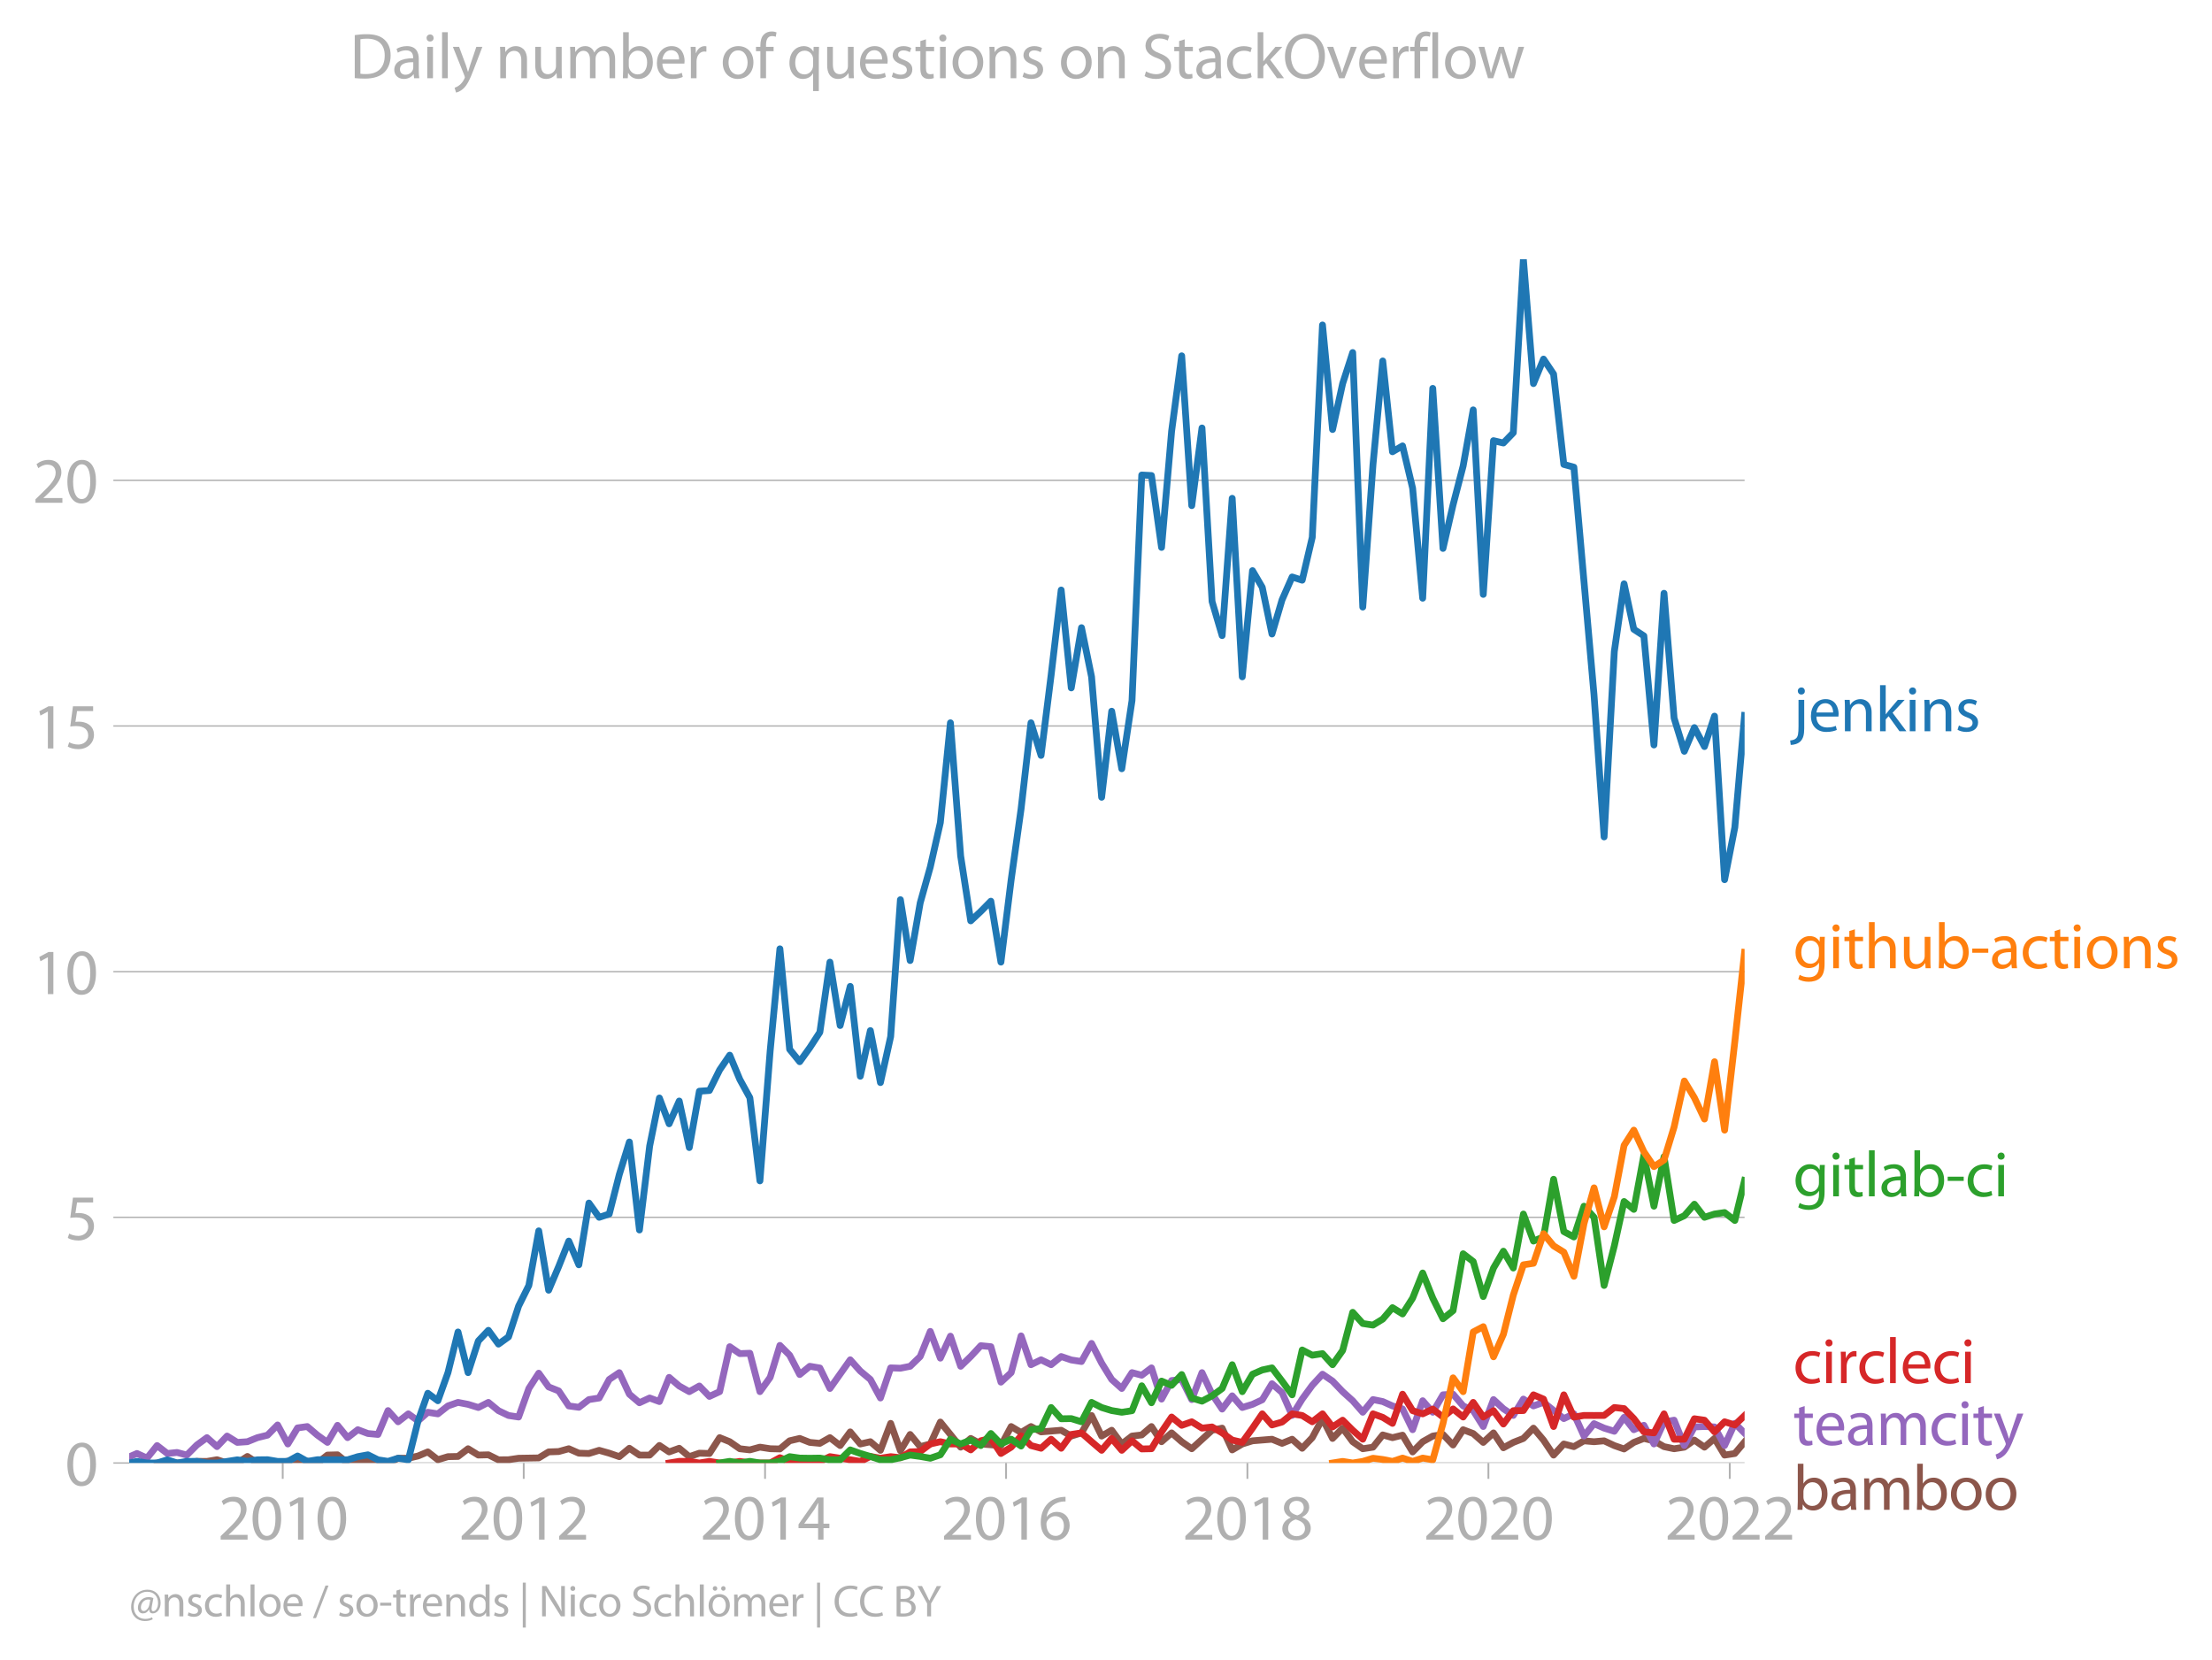 <svg xmlns:xlink="http://www.w3.org/1999/xlink" width="652.016" height="489.243" viewBox="0 0 489.012 366.932" xmlns="http://www.w3.org/2000/svg"><defs><style>*{stroke-linejoin:round;stroke-linecap:butt}</style></defs><g id="figure_1"><path d="M0 366.932h489.012V0H0v366.932z" style="fill:none" id="patch_1"/><g id="axes_1"><path d="M28.563 323.405h357.12V57.293H28.563v266.112z" style="fill:none" id="patch_2"/><g id="matplotlib.axis_1"><g id="xtick_1"><g id="line2d_1"><defs><path id="me850dc29b6" d="M0 0v3.5" style="stroke:#b0b0b0;stroke-width:.4"/></defs><use xlink:href="#me850dc29b6" x="62.502" y="323.405" style="fill:#b0b0b0;stroke:#b0b0b0;stroke-width:.4"/></g><g style="fill:#b0b0b0" transform="matrix(.14 0 0 -.14 48.138 340.345)" id="text_1"><defs><path id="MyriadPro-Regular-32" d="M2944 0v467H1075v13l333 307c877 845 1434 1466 1434 2234 0 595-378 1209-1274 1209-480 0-890-179-1178-422l180-397c192 160 505 352 883 352 621 0 825-390 825-813-6-627-486-1164-1548-2176L288 346V0h2656z" transform="scale(.016)"/><path id="MyriadPro-Regular-30" d="M1677 4230c-845 0-1447-768-1447-2163C243 691 794-70 1606-70c922 0 1447 780 1447 2195 0 1325-499 2105-1376 2105zm-32-435c582 0 845-672 845-1696 0-1062-276-1734-852-1734-512 0-844 614-844 1696 0 1133 358 1734 851 1734z" transform="scale(.016)"/><path id="MyriadPro-Regular-31" d="M1510 0h544v4160h-480l-908-486 108-429 724 390h12V0z" transform="scale(.016)"/></defs><use xlink:href="#MyriadPro-Regular-32"/><use xlink:href="#MyriadPro-Regular-30" x="51.3"/><use xlink:href="#MyriadPro-Regular-31" x="102.6"/><use xlink:href="#MyriadPro-Regular-30" x="153.9"/></g></g><g id="xtick_2"><use xlink:href="#me850dc29b6" x="115.781" y="323.405" style="fill:#b0b0b0;stroke:#b0b0b0;stroke-width:.4" id="line2d_2"/><g style="fill:#b0b0b0" transform="matrix(.14 0 0 -.14 101.418 340.345)" id="text_2"><use xlink:href="#MyriadPro-Regular-32"/><use xlink:href="#MyriadPro-Regular-30" x="51.3"/><use xlink:href="#MyriadPro-Regular-31" x="102.6"/><use xlink:href="#MyriadPro-Regular-32" x="153.9"/></g></g><g id="xtick_3"><use xlink:href="#me850dc29b6" x="169.134" y="323.405" style="fill:#b0b0b0;stroke:#b0b0b0;stroke-width:.4" id="line2d_3"/><g style="fill:#b0b0b0" transform="matrix(.14 0 0 -.14 154.77 340.345)" id="text_3"><defs><path id="MyriadPro-Regular-34" d="M2560 0v1133h582v441h-582v2586h-608L96 1504v-371h1933V0h531zM666 1574v13l1017 1415c115 192 218 371 346 614h19c-13-218-19-435-19-653V1574H666z" transform="scale(.016)"/></defs><use xlink:href="#MyriadPro-Regular-32"/><use xlink:href="#MyriadPro-Regular-30" x="51.3"/><use xlink:href="#MyriadPro-Regular-31" x="102.6"/><use xlink:href="#MyriadPro-Regular-34" x="153.9"/></g></g><g id="xtick_4"><use xlink:href="#me850dc29b6" x="222.414" y="323.405" style="fill:#b0b0b0;stroke:#b0b0b0;stroke-width:.4" id="line2d_4"/><g style="fill:#b0b0b0" transform="matrix(.14 0 0 -.14 208.05 340.345)" id="text_4"><defs><path id="MyriadPro-Regular-36" d="M2662 4224c-102 0-243-6-409-32-525-64-986-275-1331-614-410-410-704-1056-704-1876C218 621 800-70 1690-70c864 0 1382 704 1382 1465 0 813-518 1344-1254 1344-461 0-807-217-1005-480h-19c96 685 563 1331 1446 1479 160 25 307 32 422 25v461zM1690 365c-589 0-903 505-916 1190 0 103 26 186 64 250 154 301 468 512 807 512 518 0 857-359 857-954s-326-998-806-998h-6z" transform="scale(.016)"/></defs><use xlink:href="#MyriadPro-Regular-32"/><use xlink:href="#MyriadPro-Regular-30" x="51.3"/><use xlink:href="#MyriadPro-Regular-31" x="102.6"/><use xlink:href="#MyriadPro-Regular-36" x="153.9"/></g></g><g id="xtick_5"><use xlink:href="#me850dc29b6" x="275.766" y="323.405" style="fill:#b0b0b0;stroke:#b0b0b0;stroke-width:.4" id="line2d_5"/><g style="fill:#b0b0b0" transform="matrix(.14 0 0 -.14 261.403 340.345)" id="text_5"><defs><path id="MyriadPro-Regular-38" d="M1062 2170c-512-218-825-589-825-1114C237 448 762-70 1632-70c794 0 1414 486 1414 1209 0 506-320 871-838 1075v20c512 243 685 620 685 972 0 519-403 1024-1210 1024-729 0-1286-448-1286-1107 0-358 198-717 659-934l6-19zm583-1831c-531 0-851 371-832 794 0 397 262 717 749 857 563-160 915-403 915-908 0-423-327-743-832-743zm6 3488c506 0 704-345 704-678 0-378-275-634-633-755-480 128-794 352-794 768 0 358 256 665 723 665z" transform="scale(.016)"/></defs><use xlink:href="#MyriadPro-Regular-32"/><use xlink:href="#MyriadPro-Regular-30" x="51.3"/><use xlink:href="#MyriadPro-Regular-31" x="102.6"/><use xlink:href="#MyriadPro-Regular-38" x="153.9"/></g></g><g id="xtick_6"><use xlink:href="#me850dc29b6" x="329.046" y="323.405" style="fill:#b0b0b0;stroke:#b0b0b0;stroke-width:.4" id="line2d_6"/><g style="fill:#b0b0b0" transform="matrix(.14 0 0 -.14 314.683 340.345)" id="text_6"><use xlink:href="#MyriadPro-Regular-32"/><use xlink:href="#MyriadPro-Regular-30" x="51.3"/><use xlink:href="#MyriadPro-Regular-32" x="102.6"/><use xlink:href="#MyriadPro-Regular-30" x="153.9"/></g></g><g id="xtick_7"><use xlink:href="#me850dc29b6" x="382.399" y="323.405" style="fill:#b0b0b0;stroke:#b0b0b0;stroke-width:.4" id="line2d_7"/><g style="fill:#b0b0b0" transform="matrix(.14 0 0 -.14 368.036 340.345)" id="text_7"><use xlink:href="#MyriadPro-Regular-32"/><use xlink:href="#MyriadPro-Regular-30" x="51.3"/><use xlink:href="#MyriadPro-Regular-32" x="102.6"/><use xlink:href="#MyriadPro-Regular-32" x="153.9"/></g></g></g><g id="matplotlib.axis_2"><g id="ytick_1"><path d="M28.563 323.405h357.12" clip-path="url(#p6ddfc92d6f)" style="fill:none;stroke:#b0b0b0;stroke-width:.3;stroke-linecap:square" id="line2d_8"/><g id="line2d_9"><defs><path id="m6412f5fcb7" d="M0 0h-3.5" style="stroke:#b0b0b0;stroke-width:.3"/></defs><use xlink:href="#m6412f5fcb7" x="28.563" y="323.405" style="fill:#b0b0b0;stroke:#b0b0b0;stroke-width:.3"/></g><use xlink:href="#MyriadPro-Regular-30" style="fill:#b0b0b0" transform="matrix(.14 0 0 -.14 14.382 328.375)" id="text_8"/></g><g id="ytick_2"><path d="M28.563 269.097h357.12" clip-path="url(#p6ddfc92d6f)" style="fill:none;stroke:#b0b0b0;stroke-width:.3;stroke-linecap:square" id="line2d_10"/><use xlink:href="#m6412f5fcb7" x="28.563" y="269.097" style="fill:#b0b0b0;stroke:#b0b0b0;stroke-width:.3" id="line2d_11"/><g style="fill:#b0b0b0" transform="matrix(.14 0 0 -.14 14.382 274.067)" id="text_9"><defs><path id="MyriadPro-Regular-35" d="M2771 4160H781L512 2163c154 19 339 45 576 45 832 0 1190-384 1197-922 0-556-455-902-986-902-377 0-717 128-889 230L269 186C467 58 851-70 1306-70c902 0 1548 608 1548 1420 0 525-268 884-595 1069-256 154-576 224-896 224-153 0-243-13-339-25l160 1068h1587v474z" transform="scale(.016)"/></defs><use xlink:href="#MyriadPro-Regular-35"/></g></g><g id="ytick_3"><path d="M28.563 214.788h357.12" clip-path="url(#p6ddfc92d6f)" style="fill:none;stroke:#b0b0b0;stroke-width:.3;stroke-linecap:square" id="line2d_12"/><use xlink:href="#m6412f5fcb7" x="28.563" y="214.788" style="fill:#b0b0b0;stroke:#b0b0b0;stroke-width:.3" id="line2d_13"/><g style="fill:#b0b0b0" transform="matrix(.14 0 0 -.14 7.2 219.758)" id="text_10"><use xlink:href="#MyriadPro-Regular-31"/><use xlink:href="#MyriadPro-Regular-30" x="51.3"/></g></g><g id="ytick_4"><path d="M28.563 160.48h357.12" clip-path="url(#p6ddfc92d6f)" style="fill:none;stroke:#b0b0b0;stroke-width:.3;stroke-linecap:square" id="line2d_14"/><use xlink:href="#m6412f5fcb7" x="28.563" y="160.479" style="fill:#b0b0b0;stroke:#b0b0b0;stroke-width:.3" id="line2d_15"/><g style="fill:#b0b0b0" transform="matrix(.14 0 0 -.14 7.2 165.45)" id="text_11"><use xlink:href="#MyriadPro-Regular-31"/><use xlink:href="#MyriadPro-Regular-35" x="51.3"/></g></g><g id="ytick_5"><path d="M28.563 106.17h357.12" clip-path="url(#p6ddfc92d6f)" style="fill:none;stroke:#b0b0b0;stroke-width:.3;stroke-linecap:square" id="line2d_16"/><use xlink:href="#m6412f5fcb7" x="28.563" y="106.171" style="fill:#b0b0b0;stroke:#b0b0b0;stroke-width:.3" id="line2d_17"/><g style="fill:#b0b0b0" transform="matrix(.14 0 0 -.14 7.2 111.14)" id="text_12"><use xlink:href="#MyriadPro-Regular-32"/><use xlink:href="#MyriadPro-Regular-30" x="51.3"/></g></g></g><path d="m34.73 323.405 2.263-.35 2.153.35h2.152l2.227-.362 2.226.012 2.226-.374 2.226.724h2.263l2.226-1.448 2.228 1.448h4.45l4.416-.776 4.38.776 2.225-1.752 2.226-.058 2.226 1.81 2.263-.35 2.226-.012 2.228.362h2.224l2.226-1.051h2.263l2.153-.5 2.151-.902 2.228 1.729 2.226-.677 2.226-.047 2.226-1.705 2.263 1.401 2.226-.058 2.227 1.11 2.225-.024 2.226-.327 4.452-.073 2.188-1.329 2.228-.081 2.226-.62 2.226.982 2.226.07 2.263-.7 2.226.63 2.227.77 2.225-1.856 2.226 1.506h2.262l2.153-2.127 2.152 1.426 2.228-.805 2.226 1.857 2.226-.771 2.226.07 2.262-3.504 2.226.9 2.228 1.553 2.225.257 2.226-.608 2.262.35 2.153.05 2.152-1.801 2.227-.526 2.227.876 2.226.21 2.226-1.26 2.262 1.751 2.226-3.025 2.228 2.675 2.224-.503 2.227 1.904 2.262-5.956 2.153 6.044 2.152-3.592 2.227 2.687 2.226-.584 2.226-4.847 4.49 5.547 2.225-1.927 2.228 1.227 4.45.35 2.263-4.205 2.19 1.317 2.188-1.317 2.227 1.18 4.452-.362 2.226 1.285 2.263-.701 2.226-3.843 2.228 4.544 2.224-1.285 2.226 3.037 2.263-1.752 2.153-.25 2.151-1.853 2.228 3.352 2.226-1.95 2.226 1.95 2.226 1.554 4.489-4.088 2.227-.467 2.225 4.812 2.226-1.308 2.263-.701 4.304-.35 2.228.91 2.226-.91 2.226 1.997 2.226-2.348 2.263-4.204 2.226 4.38 2.227-2.278 2.225 3.001 2.226 1.554 2.262-.35 2.154-2.704 2.151.601 2.228-.549 2.226 3.702 2.226-2.254 2.226-1.25 2.263-.35 2.226 2.324 2.227-3.375 2.225.841 2.226 1.962 2.262-2.102 2.19 3.286 2.188-1.184 2.228-.876 2.226-2.277 2.226 2.64 2.226 3.316 2.262-2.452 2.226.584 2.228-1.285 2.225.198 2.226-.198 2.262 1.051 2.153.75 2.152-1.45 2.227-.877 2.226.526 2.227 1.285 2.226.467 2.262-.35 2.226-1.566 2.228 1.565 2.224-1.927 2.226 3.68 2.263-.351 2.153-2.553h0" clip-path="url(#p6ddfc92d6f)" style="fill:none;stroke:#8c564b;stroke-width:1.5;stroke-linecap:square" id="line2d_18"/><path d="m28.563 322.047 1.717-.744 2.224 1.016 2.226-2.768 2.263 1.752 2.153-.225 2.152.575 2.227-2.23 2.226-1.624 2.226 1.986 2.226-2.336 2.263 1.401 2.226-.152 2.228-.899 2.224-.549 2.226-2.254 2.263 4.205 2.153-3.554 2.151-.3 2.228 1.903 2.226 1.6 2.226-3.772 2.226 2.721 2.263-1.752 2.226.841 2.228.21 2.224-5.279 2.226 2.476 2.263-1.752 2.153 1.552 2.151-1.902 2.228.35 2.226-1.751 2.226-.783 2.226.432 2.263.7 2.226-1.132 2.227 1.834 2.225 1.062 2.226.34 2.263-6.308 2.19-3.383 2.187 3.033 2.228.888 2.226 3.317 2.226.303 2.226-1.705 2.263-.35 2.226-4.1 2.227-1.506 2.225 4.765 2.226 1.892 2.262-1.051 2.153.788 2.152-5.343 2.228 1.903 2.226 1.25 2.226-1.25 2.226 2.301 2.262-1.05 2.226-9.94 2.228 1.53 2.225-.082 2.226 8.491 2.262-3.153 2.153-7.07 2.152 2.164 2.227 4.275 2.227-1.822 2.226.374 2.226 4.531 4.488-6.341 2.228 2.487 2.224 1.857 2.227 4.1 2.262-6.658 2.153.076 2.152-.426 2.227-2.16 2.226-5.548 2.226 5.91 2.227-4.86 2.262 6.658 2.226-2.16 2.228-2.395 2.224.222 2.226 7.837 2.263-2.102 2.19-8.12 2.188 6.368 2.227-1.086 2.226 1.086 2.226-1.81 2.226.759 2.263.35 2.226-4.006 2.228 4.356 2.224 3.61 2.226 1.996 2.263-3.503 2.153.575 2.151-1.627 2.228 6.903 2.226-4.1 2.226-.245 2.226 4.45 2.263-5.956 2.226 4.765 2.227 3.293 2.225-2.931 2.226 2.58 2.263-.7 2.153-1 2.151-3.555 2.228 1.95 2.226 5.058 2.226-3.61 2.226-3.047 2.263-2.453 2.226 1.518 2.227 2.336 2.225 2.009 2.226 2.546 2.262-2.803 2.154.438 2.151.964 2.228.665 2.226 4.59 2.226-6.4 2.226 2.546 2.263-3.854 2.226-.14 2.227 2.593 2.225 1.027 2.226 3.527 2.262-5.956 2.19 2.03 2.188 1.474 2.228-3.61 2.226 1.508 2.226-.783 4.488 3.586 2.226-1.052 2.228 4.906 2.225-2.733 2.226.98 2.262.702 2.153-3.079 2.152 2.728 2.227-.97 2.226 4.124 2.227-4.847 2.226-.41 2.262 5.607 2.226-4.111 2.228-.094 2.224.094 2.226 4.111 2.263-4.905 2.153 2.165h0" clip-path="url(#p6ddfc92d6f)" style="fill:none;stroke:#9467bd;stroke-width:1.5;stroke-linecap:square" id="line2d_19"/><path d="m147.93 323.405 2.228-.362 2.226.012 2.226.35 2.226-.35 2.262.35h2.226l2.228-.35 2.225.35H170.265l2.153-1.164 2.152.814 2.227.35 2.227-.35 2.226-.012 2.226-1.04 2.262.351 2.226.327 2.228.374 2.224-1.098 2.227.397 2.262-.35 2.153.237 2.152-1.289 2.227-.081 2.226-1.67 2.226-.503 2.227.503h2.262l2.226 1.308 2.228-2.01 2.224-.525 2.226 3.329 2.263-1.402 2.19-2.489 2.188 2.139 2.227.596 2.226-1.998 2.226 1.998 2.226-3.049 2.263-.35 2.226 1.95 2.228 1.904 2.224-2.628 2.226 2.628 2.263-2.102 2.153 1.802 2.151-.05 2.228-3.726 2.226-3.282 2.226 1.834 2.226-.783 2.263 1.402 2.226-.257 2.227 1.308 2.225 1.588 2.226.514 2.263-3.153 2.153-3.154 2.151 2.453 2.228-.642 2.226-1.81 2.226.361 2.226 1.39 2.263-1.752 2.226 2.897 2.227-1.495 2.225 2.219 2.226 1.985 2.262-5.606 2.154.776 2.151 1.327 2.228-6.447 2.226 3.644 2.226.7 2.226-1.05 2.263 1.751 2.226-1.787 2.227 1.787 2.225-3.235 2.226 3.235 2.262-1.401 2.19 2.948 2.188-2.948 2.228-.024 2.226-3.48 2.226.946 2.226 6.061 2.262-7.007 2.226 4.929 2.228-.374 2.225.011 2.226-.011 2.262-1.752 2.153.238 2.152 2.215 2.227 2.931 2.226.222 2.227-4.205 2.226 5.606h2.262l2.226-4.52 2.228.316 2.224 2.581 2.226-2.23 2.263.7 2.153-2.065" clip-path="url(#p6ddfc92d6f)" style="fill:none;stroke:#d62728;stroke-width:1.5;stroke-linecap:square" id="line2d_20"/><g style="fill:#1f77b4" transform="matrix(.14 0 0 -.14 396.397 161.645)" id="text_13"><defs><path id="MyriadPro-Regular-6a" d="M-230-1350c300 0 710 102 960 352 275 281 371 672 371 1273v2823H538V493c0-743-58-992-212-1165C192-819-32-890-288-909l58-441zM826 4320c-212 0-359-154-359-352 0-186 135-346 346-346 224 0 358 160 352 346 0 198-135 352-339 352z" transform="scale(.016)"/><path id="MyriadPro-Regular-65" d="M2957 1446c6 58 19 148 19 263 0 569-269 1459-1280 1459-902 0-1453-736-1453-1670C243 563 813-70 1766-70c493 0 832 108 1031 198l-96 403c-211-89-455-160-858-160-563 0-1049 314-1062 1075h2176zM787 1850c45 390 295 915 864 915 634 0 787-557 781-915H787z" transform="scale(.016)"/><path id="MyriadPro-Regular-6e" d="M467 0h563v1862c0 96 13 192 39 263 96 313 384 576 755 576 531 0 717-416 717-915V0h563v1850c0 1062-666 1318-1094 1318-512 0-871-288-1024-582h-13l-32 512H442c19-256 25-519 25-839V0z" transform="scale(.016)"/><path id="MyriadPro-Regular-6b" d="M1024 4544H467V0h557v1165l288 320L2381 0h685L1702 1824l1197 1274h-678l-909-1069c-90-109-198-243-275-352h-13v2867z" transform="scale(.016)"/><path id="MyriadPro-Regular-69" d="M1030 0v3098H467V0h563zM749 4320c-205 0-352-154-352-352 0-192 141-346 339-346 224 0 365 154 358 346 0 198-134 352-345 352z" transform="scale(.016)"/><path id="MyriadPro-Regular-73" d="M250 147C467 19 781-70 1120-70c736 0 1158 390 1158 934 0 461-275 730-812 934-404 154-589 269-589 525 0 231 185 423 518 423 288 0 512-103 634-180l141 410c-173 102-448 192-762 192-666 0-1069-410-1069-909 0-371 263-678 819-877 416-153 576-300 576-569 0-256-192-461-601-461-282 0-576 115-743 224L250 147z" transform="scale(.016)"/></defs><use xlink:href="#MyriadPro-Regular-6a"/><use xlink:href="#MyriadPro-Regular-65" x="24.3"/><use xlink:href="#MyriadPro-Regular-6e" x="74.4"/><use xlink:href="#MyriadPro-Regular-6b" x="129.9"/><use xlink:href="#MyriadPro-Regular-69" x="176.8"/><use xlink:href="#MyriadPro-Regular-6e" x="200.2"/><use xlink:href="#MyriadPro-Regular-73" x="255.7"/></g><g style="fill:#ff7f0e" transform="matrix(.14 0 0 -.14 396.397 214.027)" id="text_14"><defs><path id="MyriadPro-Regular-67" d="M3110 2246c0 378 13 628 26 852h-493l-25-468h-13c-135 256-429 538-967 538-710 0-1395-595-1395-1645C243 666 794 13 1562 13c480 0 812 230 985 518h13V186c0-781-422-1082-998-1082-384 0-704 115-909 243l-141-429c250-166 659-256 1030-256 391 0 826 90 1127 372 301 268 441 704 441 1414v1798zm-556-928c0-96-13-204-45-300-122-359-435-576-781-576-608 0-915 505-915 1113 0 717 384 1171 921 1171 410 0 685-268 788-595 25-77 32-160 32-256v-557z" transform="scale(.016)"/><path id="MyriadPro-Regular-74" d="M595 3667v-569H115v-429h480V979c0-365 58-640 218-806C947 19 1158-70 1421-70c217 0 390 38 499 83l-26 422c-83-25-172-38-326-38-314 0-422 217-422 601v1671h806v429h-806v742l-551-173z" transform="scale(.016)"/><path id="MyriadPro-Regular-68" d="M467 0h563v1869c0 109 7 192 39 269 102 307 390 563 755 563 531 0 717-423 717-922V0h563v1843c0 1069-666 1325-1082 1325-211 0-409-64-576-160-172-96-313-237-403-397h-13v1933H467V0z" transform="scale(.016)"/><path id="MyriadPro-Regular-75" d="M3059 3098h-563V1197c0-103-19-205-51-288-103-250-365-512-743-512-512 0-691 397-691 985v1716H448V1286C448 198 1030-70 1517-70c550 0 877 326 1024 576h13l32-506h499c-19 243-26 525-26 845v2253z" transform="scale(.016)"/><path id="MyriadPro-Regular-62" d="M467 800c0-275-13-589-25-800h486l26 512h19c230-410 589-582 1037-582 691 0 1388 550 1388 1657 7 941-537 1581-1305 1581-499 0-858-224-1056-570h-13v1946H467V800zm557 998c0 90 19 167 32 231 115 429 474 691 858 691 601 0 921-531 921-1152 0-710-352-1190-941-1190-409 0-736 268-844 659-13 64-26 134-26 205v556z" transform="scale(.016)"/><path id="MyriadPro-Regular-2d" d="M192 1939v-416h1581v416H192z" transform="scale(.016)"/><path id="MyriadPro-Regular-61" d="M2643 1901c0 621-230 1267-1177 1267-391 0-762-109-1018-275l128-371c218 140 518 230 806 230 634 0 704-461 704-717v-64C890 1978 224 1568 224 819c0-448 320-889 947-889 442 0 775 217 947 460h20l44-390h512c-38 211-51 474-51 742v1159zm-544-858c0-57-13-121-32-179-89-262-345-518-749-518-288 0-531 172-531 537 0 602 698 711 1312 698v-538z" transform="scale(.016)"/><path id="MyriadPro-Regular-63" d="M2579 538c-160-71-371-154-691-154-614 0-1075 442-1075 1158 0 647 384 1172 1094 1172 307 0 519-71 653-148l128 436c-154 76-448 160-781 160-1011 0-1664-692-1664-1645C243 570 851-70 1786-70c416 0 742 108 889 185l-96 423z" transform="scale(.016)"/><path id="MyriadPro-Regular-6f" d="M1779 3168c-857 0-1536-608-1536-1645C243 544 890-70 1728-70c749 0 1542 499 1542 1644 0 948-601 1594-1491 1594zm-13-422c666 0 928-666 928-1191 0-697-403-1203-940-1203-551 0-941 512-941 1190 0 589 288 1204 953 1204z" transform="scale(.016)"/></defs><use xlink:href="#MyriadPro-Regular-67"/><use xlink:href="#MyriadPro-Regular-69" x="55.9"/><use xlink:href="#MyriadPro-Regular-74" x="79.3"/><use xlink:href="#MyriadPro-Regular-68" x="112.4"/><use xlink:href="#MyriadPro-Regular-75" x="167.9"/><use xlink:href="#MyriadPro-Regular-62" x="223"/><use xlink:href="#MyriadPro-Regular-2d" x="279.9"/><use xlink:href="#MyriadPro-Regular-61" x="310.6"/><use xlink:href="#MyriadPro-Regular-63" x="358.8"/><use xlink:href="#MyriadPro-Regular-74" x="403.6"/><use xlink:href="#MyriadPro-Regular-69" x="436.7"/><use xlink:href="#MyriadPro-Regular-6f" x="460.1"/><use xlink:href="#MyriadPro-Regular-6e" x="515"/><use xlink:href="#MyriadPro-Regular-73" x="570.5"/></g><g style="fill:#2ca02c" transform="matrix(.14 0 0 -.14 396.397 264.457)" id="text_15"><defs><path id="MyriadPro-Regular-6c" d="M467 0h563v4544H467V0z" transform="scale(.016)"/></defs><use xlink:href="#MyriadPro-Regular-67"/><use xlink:href="#MyriadPro-Regular-69" x="55.9"/><use xlink:href="#MyriadPro-Regular-74" x="79.3"/><use xlink:href="#MyriadPro-Regular-6c" x="112.4"/><use xlink:href="#MyriadPro-Regular-61" x="136"/><use xlink:href="#MyriadPro-Regular-62" x="184.2"/><use xlink:href="#MyriadPro-Regular-2d" x="241.1"/><use xlink:href="#MyriadPro-Regular-63" x="271.8"/><use xlink:href="#MyriadPro-Regular-69" x="316.6"/></g><g style="fill:#d62728" transform="matrix(.14 0 0 -.14 396.397 305.748)" id="text_16"><defs><path id="MyriadPro-Regular-72" d="M467 0h557v1651c0 96 13 186 26 263 76 422 358 723 755 723 77 0 134-7 192-19v531c-51 13-96 19-160 19-378 0-717-262-858-678h-25l-20 608H442c19-288 25-602 25-967V0z" transform="scale(.016)"/></defs><use xlink:href="#MyriadPro-Regular-63"/><use xlink:href="#MyriadPro-Regular-69" x="44.8"/><use xlink:href="#MyriadPro-Regular-72" x="68.2"/><use xlink:href="#MyriadPro-Regular-63" x="100.9"/><use xlink:href="#MyriadPro-Regular-6c" x="145.7"/><use xlink:href="#MyriadPro-Regular-65" x="169.3"/><use xlink:href="#MyriadPro-Regular-63" x="219.4"/><use xlink:href="#MyriadPro-Regular-69" x="264.2"/></g><g style="fill:#9467bd" transform="matrix(.14 0 0 -.14 396.397 319.427)" id="text_17"><defs><path id="MyriadPro-Regular-6d" d="M467 0h551v1869c0 96 12 192 44 275 90 282 346 563 698 563 429 0 646-358 646-851V0h551v1914c0 102 19 204 45 281 96 275 345 512 665 512 455 0 672-358 672-953V0h551v1824c0 1075-608 1344-1018 1344-294 0-499-77-685-218-128-96-249-230-345-403h-13c-135 365-455 621-877 621-512 0-800-275-973-570h-19l-26 500H442c19-256 25-519 25-839V0z" transform="scale(.016)"/><path id="MyriadPro-Regular-79" d="M58 3098 1203 243c26-70 39-115 39-147s-20-77-45-134c-128-288-320-506-474-628-166-140-352-230-493-275l141-473c141 25 416 121 691 364 384 333 660 877 1063 1940l845 2208h-596l-614-1818c-77-224-141-461-198-646h-13c-51 185-128 428-199 633L672 3098H58z" transform="scale(.016)"/></defs><use xlink:href="#MyriadPro-Regular-74"/><use xlink:href="#MyriadPro-Regular-65" x="33.1"/><use xlink:href="#MyriadPro-Regular-61" x="83.2"/><use xlink:href="#MyriadPro-Regular-6d" x="131.4"/><use xlink:href="#MyriadPro-Regular-63" x="214.8"/><use xlink:href="#MyriadPro-Regular-69" x="259.6"/><use xlink:href="#MyriadPro-Regular-74" x="283"/><use xlink:href="#MyriadPro-Regular-79" x="316.1"/></g><g style="fill:#8c564b" transform="matrix(.14 0 0 -.14 396.397 333.748)" id="text_18"><use xlink:href="#MyriadPro-Regular-62"/><use xlink:href="#MyriadPro-Regular-61" x="56.9"/><use xlink:href="#MyriadPro-Regular-6d" x="105.1"/><use xlink:href="#MyriadPro-Regular-62" x="188.5"/><use xlink:href="#MyriadPro-Regular-6f" x="245.4"/><use xlink:href="#MyriadPro-Regular-6f" x="300.3"/></g><g style="fill:#b0b0b0" transform="matrix(.097 0 0 -.097 28.563 357.303)" id="text_19"><defs><path id="MyriadPro-Regular-40" d="M2867 1632c-70-397-409-870-781-870-281 0-422 204-422 486 0 621 454 1152 1018 1152 147 0 256-26 320-45l-135-723zm384-1773c-262-147-601-224-966-224-947 0-1645 666-1645 1735 0 1299 877 2131 1920 2131 992 0 1549-672 1549-1600 0-743-365-1178-691-1171-212 6-288 230-192 716l217 1159c-166 77-409 134-685 134-889 0-1516-723-1516-1517 0-505 320-806 691-806 384 0 678 186 902 563h26c-19-390 217-563 473-563 602 0 1140 563 1140 1523 0 1069-749 1856-1863 1856-1421 0-2336-1145-2336-2464C275 96 1165-672 2214-672c429 0 788 70 1140 256l-103 275z" transform="scale(.016)"/><path id="MyriadPro-Regular-2f" d="m422-256 1792 4640h-435L-6-256h428z" transform="scale(.016)"/><path id="MyriadPro-Regular-64" d="M2579 4544V2694h-13c-140 250-460 474-934 474-755 0-1395-634-1389-1664C243 563 819-70 1568-70c506 0 883 262 1056 608h13l25-538h506c-19 211-26 525-26 800v3744h-563zm0-3245c0-89-6-166-25-243-103-422-448-672-826-672-608 0-915 518-915 1146 0 684 345 1196 928 1196 422 0 729-294 813-652 19-71 25-167 25-237v-538z" transform="scale(.016)"/><path id="MyriadPro-Regular-7c" d="M550 4800v-6400h429v6400H550z" transform="scale(.016)"/><path id="MyriadPro-Regular-4e" d="M1011 0v1843c0 717-13 1235-45 1779l20 7c217-467 505-960 806-1440L3162 0h563v4314h-525V2509c0-672 13-1197 64-1773l-13-6c-205 441-454 896-774 1401L1094 4314H486V0h525z" transform="scale(.016)"/><path id="MyriadPro-Regular-53" d="M269 211C499 58 954-70 1370-70c1017 0 1510 582 1510 1248 0 633-371 985-1101 1267-595 230-857 429-857 832 0 294 224 646 812 646 391 0 679-128 820-205l153 455c-192 109-512 211-953 211-839 0-1396-499-1396-1171 0-608 436-973 1140-1223 582-224 812-454 812-857 0-435-332-736-902-736-384 0-749 128-998 281L269 211z" transform="scale(.016)"/><path id="MyriadPro-Regular-f6" d="M1165 3648c185 0 313 154 313 326 0 186-134 327-313 327s-327-147-327-327c0-172 135-326 320-326h7zm1184 0c185 0 313 154 313 326 0 186-134 327-313 327s-320-147-320-327c0-172 128-326 313-326h7zm-570-480c-857 0-1536-608-1536-1645C243 544 890-70 1728-70c749 0 1542 499 1542 1644 0 948-601 1594-1491 1594zm-13-422c666 0 928-666 928-1191 0-697-403-1203-940-1203-551 0-941 512-941 1190 0 589 288 1204 953 1204z" transform="scale(.016)"/><path id="MyriadPro-Regular-43" d="M3386 582c-224-108-570-179-909-179-1050 0-1658 679-1658 1735 0 1132 672 1779 1683 1779 359 0 660-77 871-179l134 454c-147 77-486 192-1024 192-1337 0-2253-915-2253-2266C230 704 1146-70 2362-70c524 0 934 108 1139 211l-115 441z" transform="scale(.016)"/><path id="MyriadPro-Regular-42" d="M486 13c186-26 480-51 864-51 704 0 1191 128 1492 403 217 211 364 493 364 864 0 640-480 979-889 1081v13c454 167 729 531 729 947 0 340-134 596-358 762-269 218-627 314-1184 314-390 0-774-39-1018-90V13zm557 3865c90 20 237 39 493 39 563 0 947-199 947-704 0-416-345-723-934-723h-506v1388zm0-1811h461c608 0 1114-243 1114-832 0-627-532-838-1108-838-198 0-358 6-467 25v1645z" transform="scale(.016)"/><path id="MyriadPro-Regular-59" d="M2010 0v1837l1446 2477h-634l-620-1191c-167-326-314-608-436-889h-12c-135 300-263 563-429 889L717 4314H83l1363-2484V0h564z" transform="scale(.016)"/></defs><use xlink:href="#MyriadPro-Regular-40"/><use xlink:href="#MyriadPro-Regular-6e" x="73.7"/><use xlink:href="#MyriadPro-Regular-73" x="129.2"/><use xlink:href="#MyriadPro-Regular-63" x="168.8"/><use xlink:href="#MyriadPro-Regular-68" x="213.6"/><use xlink:href="#MyriadPro-Regular-6c" x="269.1"/><use xlink:href="#MyriadPro-Regular-6f" x="292.7"/><use xlink:href="#MyriadPro-Regular-65" x="347.6"/><use xlink:href="#MyriadPro-Regular-20" x="397.7"/><use xlink:href="#MyriadPro-Regular-2f" x="418.9"/><use xlink:href="#MyriadPro-Regular-20" x="453.2"/><use xlink:href="#MyriadPro-Regular-73" x="474.4"/><use xlink:href="#MyriadPro-Regular-6f" x="514"/><use xlink:href="#MyriadPro-Regular-2d" x="568.9"/><use xlink:href="#MyriadPro-Regular-74" x="599.6"/><use xlink:href="#MyriadPro-Regular-72" x="632.7"/><use xlink:href="#MyriadPro-Regular-65" x="665.4"/><use xlink:href="#MyriadPro-Regular-6e" x="715.5"/><use xlink:href="#MyriadPro-Regular-64" x="771"/><use xlink:href="#MyriadPro-Regular-73" x="827.4"/><use xlink:href="#MyriadPro-Regular-20" x="867"/><use xlink:href="#MyriadPro-Regular-7c" x="888.2"/><use xlink:href="#MyriadPro-Regular-20" x="912.1"/><use xlink:href="#MyriadPro-Regular-4e" x="933.3"/><use xlink:href="#MyriadPro-Regular-69" x="999.1"/><use xlink:href="#MyriadPro-Regular-63" x="1022.5"/><use xlink:href="#MyriadPro-Regular-6f" x="1067.3"/><use xlink:href="#MyriadPro-Regular-20" x="1122.2"/><use xlink:href="#MyriadPro-Regular-53" x="1143.4"/><use xlink:href="#MyriadPro-Regular-63" x="1192.7"/><use xlink:href="#MyriadPro-Regular-68" x="1237.5"/><use xlink:href="#MyriadPro-Regular-6c" x="1293"/><use xlink:href="#MyriadPro-Regular-f6" x="1316.6"/><use xlink:href="#MyriadPro-Regular-6d" x="1371.5"/><use xlink:href="#MyriadPro-Regular-65" x="1454.9"/><use xlink:href="#MyriadPro-Regular-72" x="1505"/><use xlink:href="#MyriadPro-Regular-20" x="1537.7"/><use xlink:href="#MyriadPro-Regular-7c" x="1558.9"/><use xlink:href="#MyriadPro-Regular-20" x="1582.8"/><use xlink:href="#MyriadPro-Regular-43" x="1604"/><use xlink:href="#MyriadPro-Regular-43" x="1662"/><use xlink:href="#MyriadPro-Regular-20" x="1720"/><use xlink:href="#MyriadPro-Regular-42" x="1741.2"/><use xlink:href="#MyriadPro-Regular-59" x="1795.4"/></g><g style="fill:#b0b0b0" transform="matrix(.14 0 0 -.14 77.337 17.293)" id="text_20"><defs><path id="MyriadPro-Regular-44" d="M486 13c282-32 615-51 1012-51 838 0 1504 217 1907 620 403 397 621 973 621 1677 0 698-224 1197-608 1549-378 352-948 538-1748 538-441 0-844-39-1184-90V13zm557 3833c147 32 365 58 653 58 1178 0 1754-646 1747-1664 0-1165-646-1830-1837-1830-217 0-422 6-563 32v3404z" transform="scale(.016)"/><path id="MyriadPro-Regular-66" d="M1082 0v2669h748v429h-748v166c0 474 121 896 601 896 160 0 275-32 359-70l76 435c-108 45-281 89-480 89-262 0-544-83-755-288-262-249-358-646-358-1081v-147H90v-429h435V0h557z" transform="scale(.016)"/><path id="MyriadPro-Regular-71" d="M2579-1267h563v3513c0 320 7 589 20 852h-532l-19-468h-13c-153 301-473 538-953 538-653 0-1402-512-1402-1670C243 557 832-70 1555-70c499 0 845 243 1011 550h13v-1747zm0 2528c0-83-19-192-45-269-128-390-441-614-806-614-621 0-915 537-915 1152 0 697 352 1190 934 1190 423 0 723-294 807-640 19-70 25-160 25-237v-582z" transform="scale(.016)"/><path id="MyriadPro-Regular-4f" d="M2234 4384c-1152 0-2004-896-2004-2266C230 813 1030-70 2170-70c1100 0 2003 787 2003 2272 0 1280-762 2182-1939 2182zm-26-454c928 0 1376-896 1376-1754 0-979-499-1792-1382-1792-877 0-1376 826-1376 1747 0 947 460 1799 1382 1799z" transform="scale(.016)"/><path id="MyriadPro-Regular-76" d="M83 3098 1261 0h537l1216 3098h-588l-602-1741c-102-282-192-538-262-794h-20c-64 256-147 512-249 794L685 3098H83z" transform="scale(.016)"/><path id="MyriadPro-Regular-77" d="M115 3098 1050 0h512l499 1472c109 333 205 653 281 1024h13c77-365 167-672 275-1018L3104 0h512l998 3098h-556l-442-1556c-102-364-186-691-237-1004h-19c-70 313-160 640-275 1011l-480 1549h-474l-505-1575c-103-339-205-672-276-985h-19c-57 320-141 640-230 985L691 3098H115z" transform="scale(.016)"/></defs><use xlink:href="#MyriadPro-Regular-44"/><use xlink:href="#MyriadPro-Regular-61" x="66.6"/><use xlink:href="#MyriadPro-Regular-69" x="114.8"/><use xlink:href="#MyriadPro-Regular-6c" x="138.2"/><use xlink:href="#MyriadPro-Regular-79" x="161.8"/><use xlink:href="#MyriadPro-Regular-20" x="208.9"/><use xlink:href="#MyriadPro-Regular-6e" x="230.1"/><use xlink:href="#MyriadPro-Regular-75" x="285.6"/><use xlink:href="#MyriadPro-Regular-6d" x="340.7"/><use xlink:href="#MyriadPro-Regular-62" x="424.1"/><use xlink:href="#MyriadPro-Regular-65" x="481"/><use xlink:href="#MyriadPro-Regular-72" x="531.1"/><use xlink:href="#MyriadPro-Regular-20" x="563.8"/><use xlink:href="#MyriadPro-Regular-6f" x="585"/><use xlink:href="#MyriadPro-Regular-66" x="639.9"/><use xlink:href="#MyriadPro-Regular-20" x="669.1"/><use xlink:href="#MyriadPro-Regular-71" x="690.3"/><use xlink:href="#MyriadPro-Regular-75" x="746.6"/><use xlink:href="#MyriadPro-Regular-65" x="801.7"/><use xlink:href="#MyriadPro-Regular-73" x="851.8"/><use xlink:href="#MyriadPro-Regular-74" x="891.4"/><use xlink:href="#MyriadPro-Regular-69" x="924.5"/><use xlink:href="#MyriadPro-Regular-6f" x="947.9"/><use xlink:href="#MyriadPro-Regular-6e" x="1002.8"/><use xlink:href="#MyriadPro-Regular-73" x="1058.3"/><use xlink:href="#MyriadPro-Regular-20" x="1097.9"/><use xlink:href="#MyriadPro-Regular-6f" x="1119.1"/><use xlink:href="#MyriadPro-Regular-6e" x="1174"/><use xlink:href="#MyriadPro-Regular-20" x="1229.5"/><use xlink:href="#MyriadPro-Regular-53" x="1250.7"/><use xlink:href="#MyriadPro-Regular-74" x="1300"/><use xlink:href="#MyriadPro-Regular-61" x="1333.1"/><use xlink:href="#MyriadPro-Regular-63" x="1381.3"/><use xlink:href="#MyriadPro-Regular-6b" x="1426.1"/><use xlink:href="#MyriadPro-Regular-4f" x="1473"/><use xlink:href="#MyriadPro-Regular-76" x="1541.9"/><use xlink:href="#MyriadPro-Regular-65" x="1590"/><use xlink:href="#MyriadPro-Regular-72" x="1640.1"/><use xlink:href="#MyriadPro-Regular-66" x="1672.8"/><use xlink:href="#MyriadPro-Regular-6c" x="1702"/><use xlink:href="#MyriadPro-Regular-6f" x="1725.6"/><use xlink:href="#MyriadPro-Regular-77" x="1780.5"/></g><path d="m159.098 323.405 2.226-.362 2.228.362 2.225-.362 2.226.362h2.262l2.153-.388 2.152-1.013 2.227.315 2.227.035 2.226-.035 2.226.385h2.262l2.226-2.195 2.228.794 2.224.654 2.227.747h2.262l2.153-.463 2.152-.588 2.227.304 2.226.397 2.226-.76 2.227-3.445 2.262 1.052 2.226-.865 2.228 1.215 2.224-2.663 2.226 2.313 2.263-1.052 2.19 1.51 2.188-3.612 2.227-.245 2.226-4.66 2.226 2.488 2.226-.035 2.263.7 2.226-4.286 2.228 1.133 2.224.677 2.226.374 2.263-.35 2.153-5.506 2.151 3.754 2.228-4.789 2.226.935 2.226-2.383 2.226 5.186 2.263.7 2.226-1.18 2.227-1.623 2.225-5.255 2.226 5.956 2.263-3.854 2.153-.939 2.151-.463 2.228 2.92 2.226 3.037 2.226-9.916 2.226 1.156 2.263-.35 2.226 2.453 2.227-3.154 2.225-8.432 2.226 2.476 2.262.35 2.154-1.326 2.151-2.528 2.228 1.39 2.226-3.492 2.226-5.56 2.226 5.56 2.263 4.555 2.226-1.787 2.227-12.579 2.225 1.717 2.226 7.743 2.262-6.306 2.19-3.722 2.188 3.722 2.228-11.937 2.226 5.98 2.226-.91 2.226-12.755 2.262 11.563 2.226 1.191 2.228-6.797 2.225 2.453 2.226 15.066 2.262-8.76 2.153-9.798 2.152 1.74 2.227-12.007 2.226 11.306 2.227-10.944 2.226 14.097 2.262-1.05 2.226-2.547 2.228 2.897 2.224-.725 2.226-.327 2.263 1.752 2.153-8.847" clip-path="url(#p6ddfc92d6f)" style="fill:none;stroke:#2ca02c;stroke-width:1.5;stroke-linecap:square" id="line2d_21"/><path d="m294.597 323.405 2.227-.35 2.225.35 2.226-.35 2.262-.701 2.154.275 2.151.426 2.228-.736 2.226.736 2.226-.736 2.226.385 2.263-8.058 2.226-10.068 2.227 3.06 2.225-13.197 2.226-1.168 2.262 6.657 2.19-4.99 2.188-8.675 2.228-6.669 2.226-.338 2.226-6.54 2.226 2.685 2.262 1.402 2.226 5.326 2.228-11.633 2.225-7.918 2.226 8.619 2.262-6.657 2.153-11.35 2.152-3.366 2.227 4.788 2.226 3.27 2.227-1.46 2.226-7.299 2.262-10.16 2.226 3.701 2.228 4.707 2.224-12.672 2.226 15.125 2.263-19.621 2.153-19.684" clip-path="url(#p6ddfc92d6f)" style="fill:none;stroke:#ff7f0e;stroke-width:1.5;stroke-linecap:square" id="line2d_22"/><path d="m28.563 323.405 1.717-.35 2.224.35h2.226l2.263-.7 2.153.7 2.152-.35 2.227-.012 2.226.362h2.226l4.489-.7 2.226.338 2.228-.339 2.224-.023 2.226.374h2.263l2.153-1.202 2.151 1.202 2.228-.374 6.678.023 2.263-.7 2.226-.41 2.228 1.11 2.224.34 2.226-.69 2.263.35 2.153-8.609 2.151-6.107 2.228 1.659 2.226-6.213 2.226-8.993 2.226 8.993 2.263-7.008 2.226-2.348 2.227 3.049 2.225-1.6 2.226-6.81 2.263-4.554 2.19-12.07 2.187 13.12 2.228-5.255 2.226-5.606 2.226 5.244 2.226-13.653 2.263 3.154 2.226-.725 2.227-8.736 2.225-7.194 2.226 19.458 2.262-18.57 2.153-10.612 2.152 5.706 2.228-5.034 2.226 10.29 2.226-12.462 2.226-.152 2.262-4.555 2.226-3.258 2.228 5.36 2.225 4.053 2.226 18.372 2.262-28.731 2.153-22.562 2.152 22.211 2.227 2.745 2.227-3.095 2.226-3.422 2.226-15.498 2.262 14.015 2.226-8.655 2.228 19.867 2.224-10.091 2.227 11.492 2.262-10.16 2.153-30.27 2.152 13.451 2.227-12.753 2.226-7.919 2.226-9.822 2.227-22.062 2.262 29.431 2.226 14.354 2.228-2.09 2.224-2.254 2.226 13.466 2.263-18.22 2.19-15.634 2.188-19.053 2.227 7.217 2.226-17.729 2.226-18.838 2.226 21.641 2.263-13.314 2.226 10.862 2.228 26.628 2.224-19.025 2.226 12.719 2.263-15.067 2.153-49.866 2.151.113 2.228 15.895 2.226-25.706 2.226-16.655 2.226 33.123 2.263-17.169 2.226 38.355 2.227 7.545 2.225-30.355 2.226 39.465 2.263-23.476 2.153 3.692 2.151 10.323 2.228-7.556 2.226-5.057 2.226.712 2.226-9.472 2.263-46.95 2.226 23.113 2.227-10.15 2.225-6.867 2.226 56.271 2.262-31.534 2.154-22.875 2.151 20.072 2.228-1.296 2.226 9.355 2.226 24.316 2.226-46.39 2.263 35.388 2.226-9.635 2.227-8.585 2.225-12.415 2.226 40.796 2.262-33.987 2.19.52 2.188-2.271 2.228-38.367 2.226 27.505 2.226-5.42 2.226 3.318 2.262 19.971 2.226.607 4.453 50.326 2.226 31.406 2.262-40.994 2.153-14.954 2.152 10.048 2.227 1.46 2.226 24.118 2.227-33.531 2.226 27.575 2.262 7.357 2.226-5.244 2.228 4.193 2.224-6.727 2.226 36.16 2.263-11.563 2.153-24.752h0" clip-path="url(#p6ddfc92d6f)" style="fill:none;stroke:#1f77b4;stroke-width:1.5;stroke-linecap:square" id="line2d_23"/></g></g><defs><clipPath id="p6ddfc92d6f"><path d="M28.563 57.293h357.12v266.112H28.563z"/></clipPath></defs></svg>